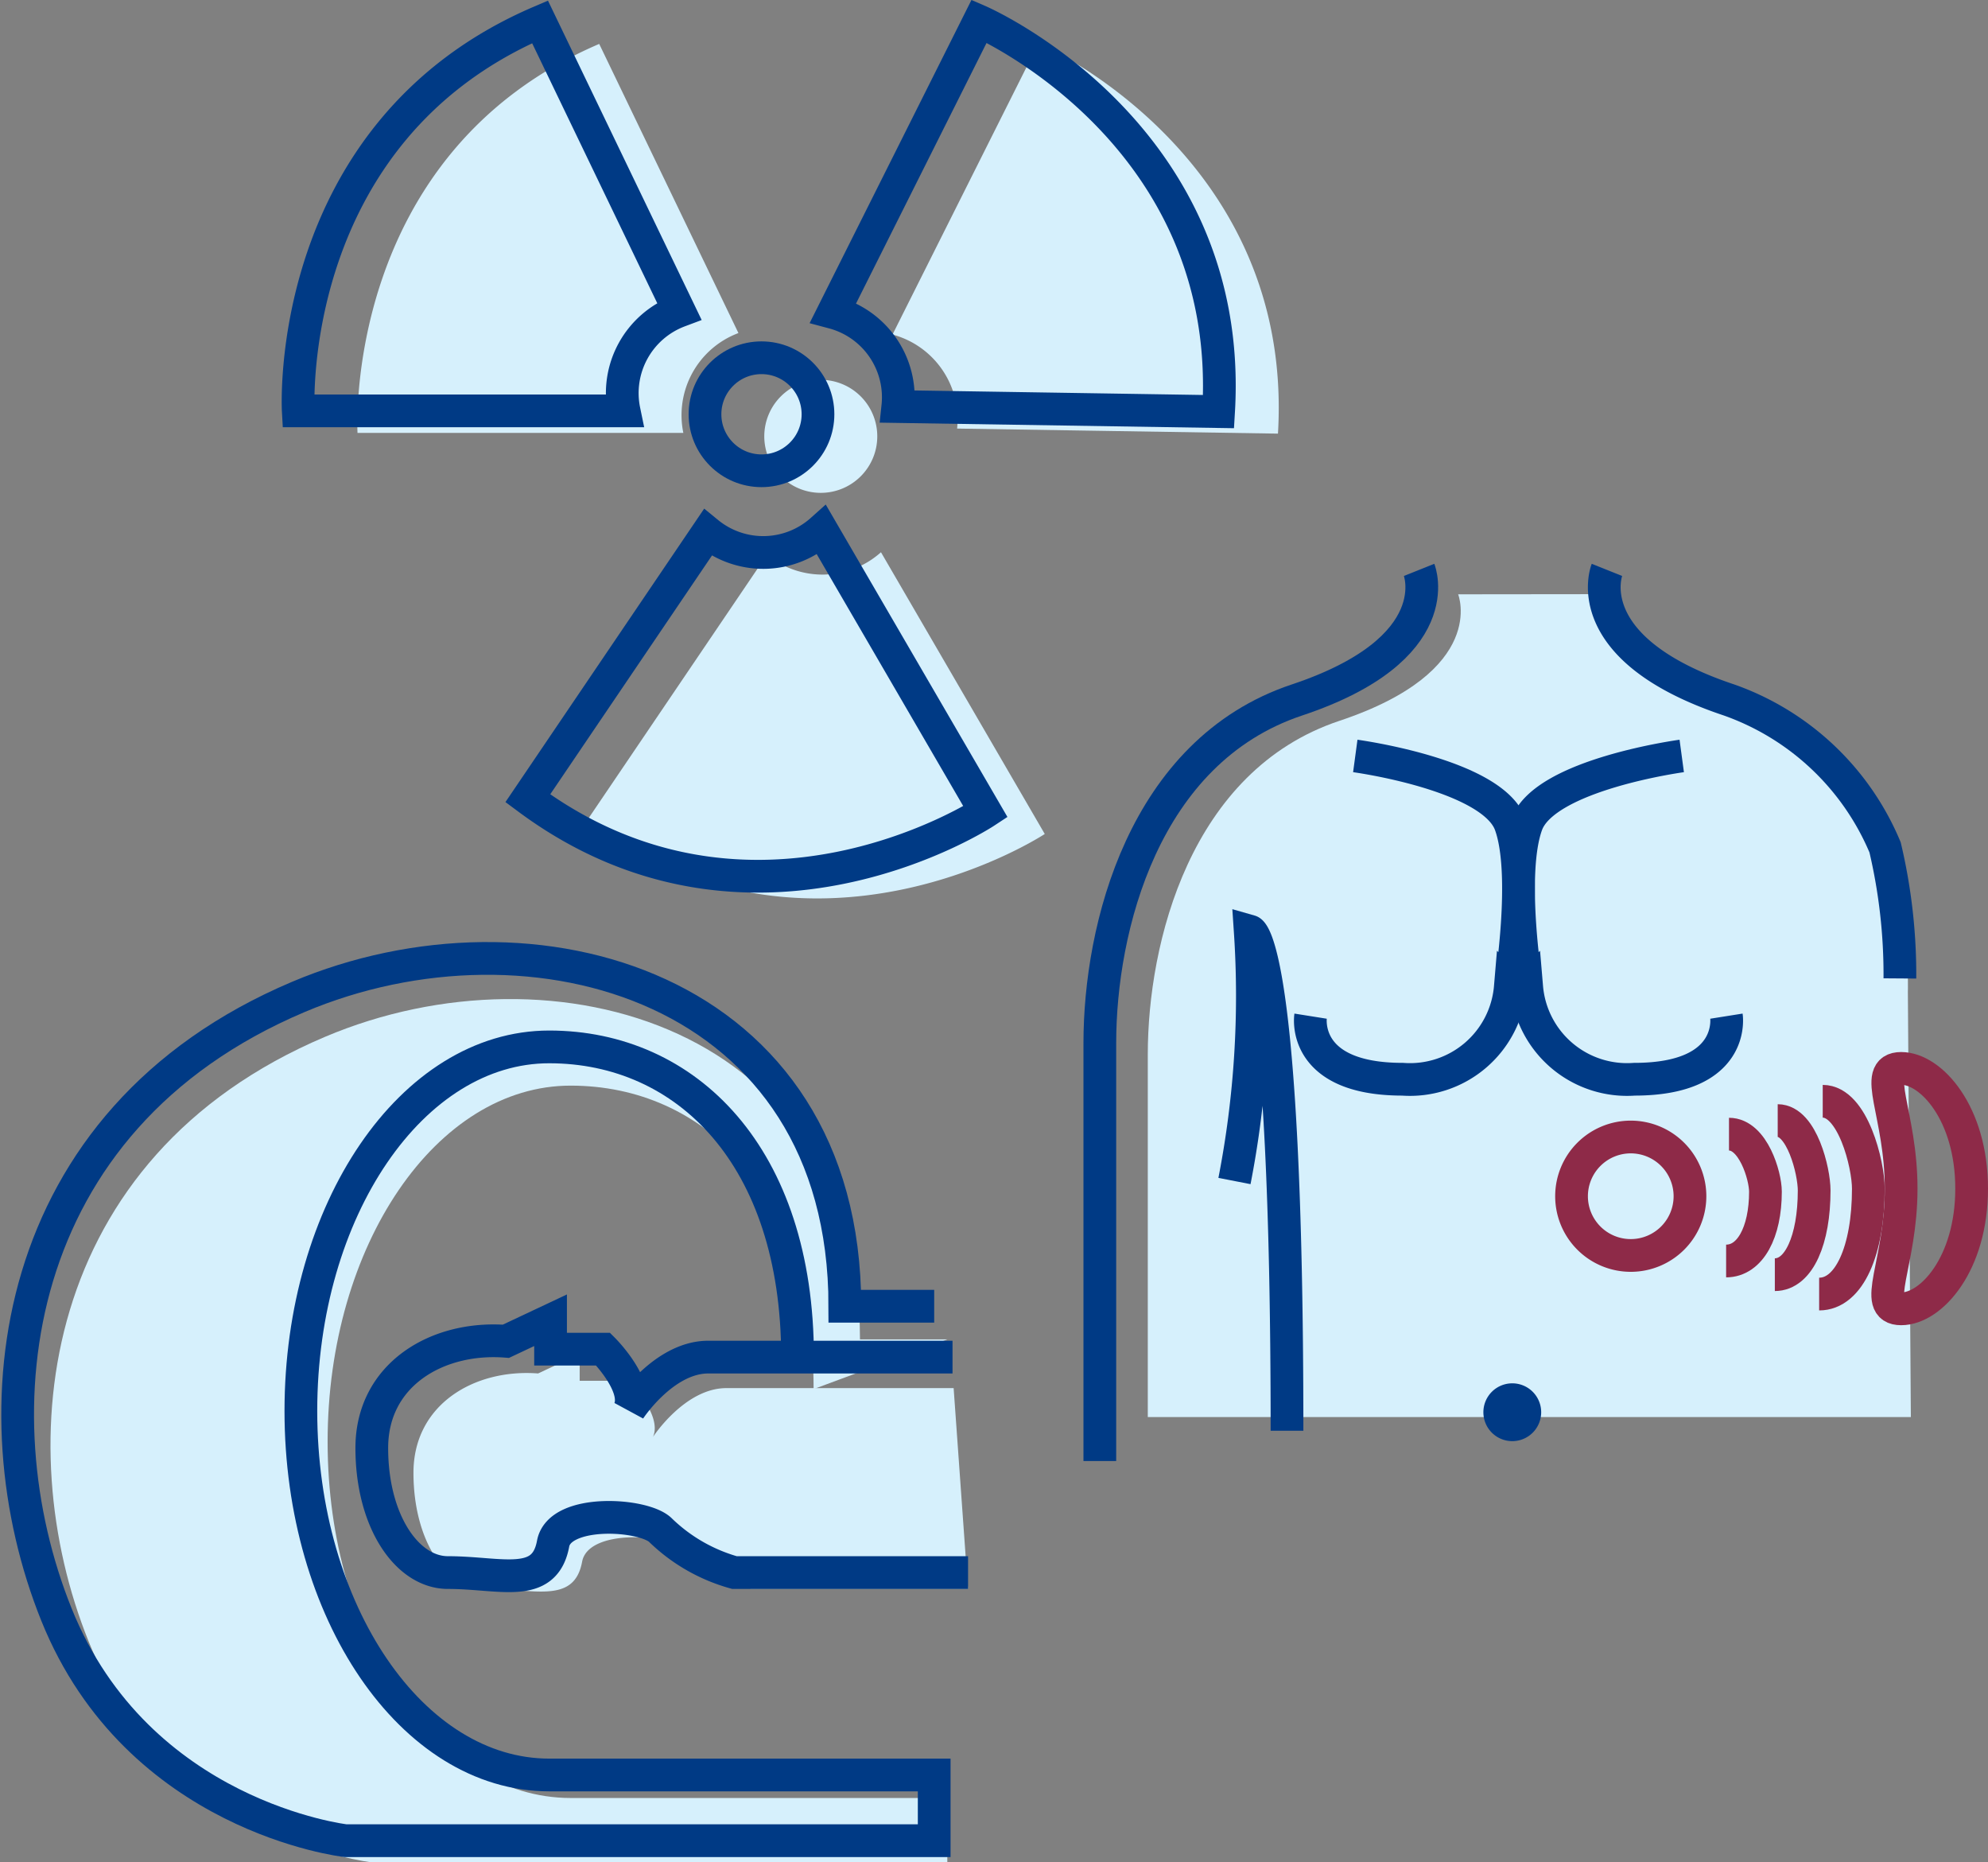 <svg xmlns="http://www.w3.org/2000/svg" width="78.965" height="73.956" viewBox="0 0 78.965 73.956">
    <rect x="0" y="0" width="78.965" height="73.956" fill="#808080" stroke="none"/>
    <g data-name="RADIATION ONCOLOGY" transform="translate(-685.563 -19997.811)">
        <path data-name="Path 25276" d="M64.437 26.814s1.218 3.045-4.718 5.025-7.61 8.832-7.61 13.248v14.4h30.31l-.119-16.9s.457-10.573-8.613-11.994c0 0-3.649-.871-3.649-3.785" transform="translate(679.045 19994.598)" style="fill:#d6f0fc"/>
        <path data-name="Path 25277" d="M32.312 60.783c0-7.812-4.321-12.051-9.652-12.051s-9.652 6.333-9.652 14.145 4.322 14.144 9.652 14.144h14.963v2.554H14.745s-8.069-.919-11.235-8.783-1.941-19.2 9.4-24c9.079-3.845 21.244-.443 21.244 12.017h3.472" transform="translate(685.568 19992.191)" style="fill:#d6f0fc"/>
        <path data-name="Path 25278" d="M62.6 25.7s1.253 3.131-4.854 5.167-7.828 9.081-7.828 13.621v16.6" transform="translate(679.331 19994.742)" style="stroke:#003a85;fill:none;stroke-miterlimit:10;stroke-width:1.3px"/>
        <path data-name="Path 25279" d="M73.06 25.7s-1.253 3.131 4.853 5.167a10.51 10.51 0 0 1 6.195 5.852 21.944 21.944 0 0 1 .588 5.205" transform="translate(676.332 19994.742)" style="stroke:#003a85;fill:none;stroke-miterlimit:10;stroke-width:1.3px"/>
        <path data-name="Path 25280" d="M58.153 62.031c0-19.414-1.461-19.832-1.461-19.832a38.341 38.341 0 0 1-.626 9.916" transform="translate(678.531 19992.596)" style="stroke:#003a85;fill:none;stroke-miterlimit:10;stroke-width:1.3px"/>
        <path data-name="Path 25281" d="M61.317 34.194s5.428.731 6.158 2.714 0 6.471 0 6.471a4 4 0 0 1-4.28 3.653c-4.051 0-3.653-2.505-3.653-2.505" transform="translate(678.079 19993.637)" style="stroke:#003a85;fill:none;stroke-miterlimit:10;stroke-width:1.3px"/>
        <path data-name="Path 25282" d="M75.521 34.194s-5.428.731-6.158 2.714 0 6.471 0 6.471a4 4 0 0 0 4.28 3.653c4.051 0 3.653-2.505 3.653-2.505" transform="translate(676.842 19993.637)" style="stroke:#003a85;fill:none;stroke-miterlimit:10;stroke-width:1.3px"/>
        <path data-name="Path 25283" d="M76.164 53.945a2.352 2.352 0 1 1-2.353-2.353 2.353 2.353 0 0 1 2.353 2.353z" transform="translate(676.526 19991.371)" style="stroke:#8e2a48;fill:none;stroke-miterlimit:10;stroke-width:1.3px"/>
        <path data-name="Path 25284" d="M69.73 63.987a1.148 1.148 0 1 1-1.148-1.148 1.148 1.148 0 0 1 1.148 1.148" transform="translate(677.05 19989.906)" style="fill:#003a85"/>
        <path data-name="Path 25285" d="M40.6 70.815h-8.627a6.369 6.369 0 0 1-2.718-1.553c-.588-.621-3.738-.825-3.981.485-.316 1.708-1.94 1.068-3.885 1.068-1.5 0-2.814-1.883-2.814-4.6s2.425-4.138 4.951-3.944l1.651-.777v1.068h1.941s1.36 1.353.971 2.23c0 0 1.263-1.939 2.913-1.939h9.029" transform="translate(683.411 19990.082)" style="fill:#d6f0fc"/>
        <path data-name="Path 25286" d="M31.478 59.27c0-7.984-4.416-12.317-9.864-12.317S11.75 53.425 11.75 61.41s4.416 14.456 9.864 14.456h15.292v2.609H13.525S5.279 77.536 2.043 69.5.059 49.877 11.646 44.97c9.278-3.93 21.711-.452 21.711 12.282h3.549" transform="translate(685.764 19992.432)" style="stroke:#003a85;fill:none;stroke-miterlimit:10;stroke-width:1.3px"/>
        <path data-name="Path 25287" d="M40.357 69.979h-9.279a6.85 6.85 0 0 1-2.923-1.67c-.632-.668-4.019-.887-4.28.522-.34 1.836-2.086 1.148-4.177 1.148-1.616 0-3.025-2.024-3.025-4.947s2.61-4.447 5.327-4.238l1.774-.835v1.148h2.088s1.461 1.454 1.044 2.4c0 0 1.357-2.084 3.131-2.084h9.703" transform="translate(683.658 19990.281)" style="stroke:#003a85;fill:none;stroke-miterlimit:10;stroke-width:1.3px"/>
        <path data-name="Path 25288" d="M31.15 13.168a3.483 3.483 0 0 0-2.188 3.966H16.02s-.626-11.064 9.6-15.448z" transform="translate(683.744 19997.869)" style="fill:#d6f0fc"/>
        <path data-name="Path 25289" d="M43.017 16.959a3.483 3.483 0 0 0-2.566-3.733l5.8-11.571s10.173 4.4 9.511 15.505z" transform="translate(680.563 19997.871)" style="fill:#d6f0fc"/>
        <path data-name="Path 25290" d="M33.649 24.991a3.482 3.482 0 0 0 4.528-.1l6.506 11.189s-9.25 6.1-18.181-.537z" transform="translate(682.379 19994.85)" style="fill:#d6f0fc"/>
        <path data-name="Path 25291" d="M39.084 19.266a2.244 2.244 0 1 1-2.244-2.244 2.244 2.244 0 0 1 2.244 2.244" transform="translate(681.325 19995.873)" style="fill:#d6f0fc"/>
        <path data-name="Path 25292" d="M28.443 12.161a3.483 3.483 0 0 0-2.188 3.966H13.313S12.687 5.063 22.916.679z" transform="translate(684.097 19998)" style="stroke:#003a85;fill:none;stroke-miterlimit:10;stroke-width:1.3px"/>
        <path data-name="Path 25293" d="M40.31 15.952a3.483 3.483 0 0 0-2.566-3.733L43.541.647s10.173 4.4 9.51 15.505z" transform="translate(680.915 19998.004)" style="stroke:#003a85;fill:none;stroke-miterlimit:10;stroke-width:1.3px"/>
        <path data-name="Path 25294" d="M30.942 23.984a3.482 3.482 0 0 0 4.528-.1l6.507 11.186s-9.25 6.1-18.181-.537z" transform="translate(682.731 19994.979)" style="stroke:#003a85;fill:none;stroke-miterlimit:10;stroke-width:1.3px"/>
        <circle data-name="Ellipse 215" cx="2.244" cy="2.244" r="2.244" transform="translate(713.566 20012.018)" style="stroke:#003a85;fill:none;stroke-miterlimit:10;stroke-width:1.3px"/>
        <path data-name="Path 25295" d="M89.232 53.234c0 2.986-1.6 4.774-2.8 4.774s0-1.787 0-4.774-1.194-4.774 0-4.774 2.8 1.788 2.8 4.774z" transform="translate(674.646 19991.779)" style="stroke:#8e2a48;fill:none;stroke-miterlimit:10;stroke-width:1.3px"/>
        <path data-name="Path 25296" d="M82.908 49.958c1.194 0 1.812 2.5 1.812 3.471 0 2.449-.759 4.185-1.954 4.185" transform="translate(675.055 19991.586)" style="stroke:#8e2a48;fill:none;stroke-miterlimit:10;stroke-width:1.3px"/>
        <path data-name="Path 25297" d="M80.857 50.842c.955 0 1.448 2 1.448 2.774 0 1.957-.607 3.345-1.562 3.345" transform="translate(675.318 19991.469)" style="stroke:#8e2a48;fill:none;stroke-miterlimit:10;stroke-width:1.3px"/>
        <path data-name="Path 25298" d="M78.633 51.463c.955 0 1.448 1.648 1.448 2.284 0 1.611-.607 2.753-1.562 2.753" transform="translate(675.607 19991.387)" style="stroke:#8e2a48;fill:none;stroke-miterlimit:10;stroke-width:1.3px"/>
    </g>
</svg>
